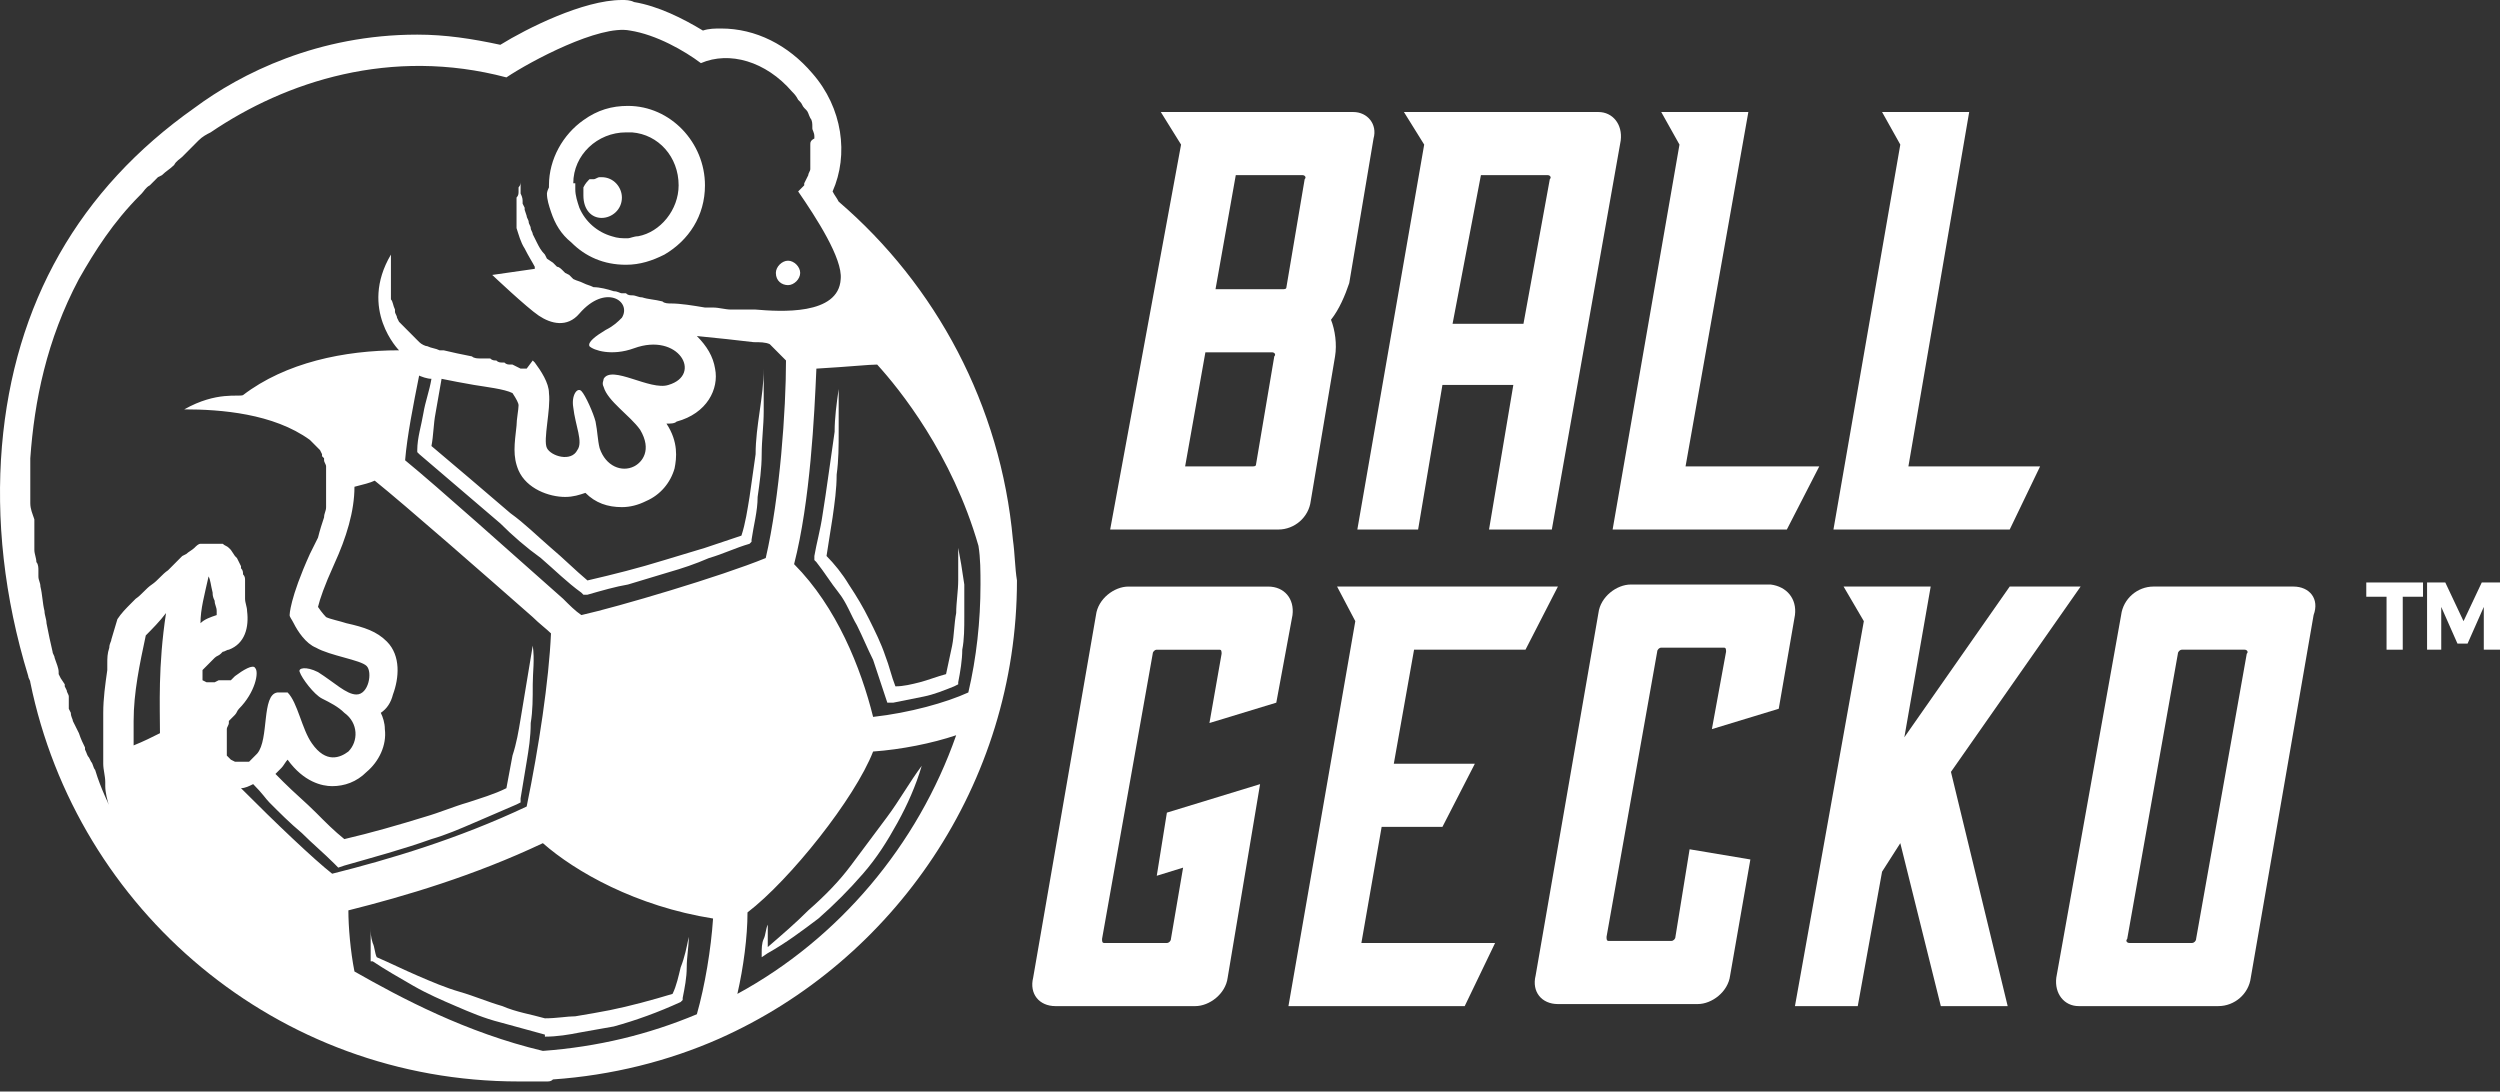 <svg width="213" height="93" viewBox="0 0 213 93" fill="none" xmlns="http://www.w3.org/2000/svg">
<rect x="0" y="0" width="213" height="93" fill="#333333" stroke="none"/>
<path d="M86.3 45.983C85.264 34.531 79.74 24.293 71.455 17.179C71.282 16.832 71.11 16.658 70.937 16.311C72.318 13.188 71.8 9.197 69.211 6.247C67.14 3.817 64.378 2.429 61.443 2.429C60.925 2.429 60.408 2.429 59.89 2.603C58.164 1.562 56.092 0.521 54.021 0.174C53.676 0 53.33 0 52.985 0C49.705 0 44.872 2.429 42.628 3.817C40.212 3.297 37.968 2.95 35.551 2.95C27.093 2.95 20.533 6.247 16.563 9.197C6.724 16.138 1.2 25.855 0.165 38.001C-0.353 44.248 0.337 50.842 2.409 57.609C2.409 57.783 2.581 57.956 2.581 58.13C6.552 77.564 23.64 92.14 44.182 92.14C44.872 92.14 45.563 92.14 46.081 92.14H46.253H46.598C46.771 92.14 46.944 92.14 47.116 91.967C52.122 91.62 56.955 90.405 61.271 88.496C76.116 81.903 86.645 66.806 86.645 49.454C86.472 48.413 86.472 47.198 86.3 45.983ZM11.385 63.509C11.385 62.815 11.385 62.294 11.385 61.6V61.427C11.385 58.998 11.903 56.568 12.421 54.139C12.938 53.618 13.629 52.924 14.147 52.23C13.456 56.742 13.629 60.212 13.629 62.468C12.938 62.815 12.248 63.162 11.385 63.509ZM22.95 68.368C23.813 69.235 24.676 70.103 25.712 70.971C26.575 71.838 27.611 72.706 28.474 73.573L28.819 73.921L29.337 73.747C31.753 73.053 34.343 72.359 36.759 71.491C37.968 71.144 39.176 70.624 40.384 70.103C41.593 69.582 42.801 69.062 44.009 68.541L44.354 68.368V68.021C44.527 66.98 44.7 65.939 44.872 64.897C45.045 63.856 45.217 62.815 45.217 61.6C45.39 60.559 45.39 59.518 45.39 58.303C45.39 57.262 45.563 56.221 45.39 55.007C45.217 56.048 45.045 57.089 44.872 58.13C44.7 59.171 44.527 60.212 44.354 61.253C44.182 62.294 44.009 63.336 43.664 64.377C43.491 65.244 43.319 66.285 43.146 67.153C42.11 67.674 40.902 68.021 39.866 68.368C38.658 68.715 37.45 69.235 36.241 69.582C33.997 70.276 31.581 70.971 29.337 71.491C28.474 70.797 27.783 70.103 26.92 69.235C26.057 68.368 25.021 67.5 24.158 66.633C23.986 66.459 23.64 66.112 23.468 65.939C23.64 65.765 23.813 65.591 23.986 65.418C24.158 65.244 24.331 64.897 24.504 64.724C25.884 66.633 27.438 66.98 28.301 66.98C29.337 66.98 30.372 66.633 31.236 65.765C32.271 64.897 32.962 63.509 32.789 62.121C32.789 61.6 32.617 61.08 32.444 60.733C32.962 60.386 33.307 59.865 33.48 59.171C33.997 57.783 34.17 55.874 32.962 54.66C32.099 53.792 31.063 53.445 29.509 53.098C28.992 52.924 28.128 52.751 27.783 52.577C27.783 52.577 27.438 52.23 27.093 51.71C27.265 51.016 27.611 49.974 28.474 48.066C29.509 45.81 30.2 43.554 30.2 41.472C30.89 41.298 31.581 41.125 31.926 40.951C34.515 43.033 41.247 48.933 45.39 52.577C45.908 53.098 46.598 53.618 46.944 53.965C46.771 57.956 45.908 63.683 44.872 68.715C39.003 71.491 33.134 73.226 28.301 74.441C26.748 73.226 23.468 70.103 20.533 67.153C20.879 67.153 21.224 66.98 21.569 66.806C22.432 67.674 22.605 68.021 22.95 68.368ZM35.551 31.928C35.896 32.102 36.414 32.275 36.759 32.275C36.587 33.316 36.241 34.184 36.069 35.225C35.896 36.266 35.551 37.307 35.551 38.348V38.522L35.724 38.696C36.932 39.737 37.968 40.604 39.176 41.645L42.628 44.595C43.664 45.636 44.872 46.678 46.081 47.545C47.289 48.586 48.325 49.627 49.533 50.495L49.705 50.669H50.051C51.259 50.322 52.467 49.974 53.503 49.801C54.711 49.454 55.747 49.107 56.955 48.76C58.164 48.413 59.199 48.066 60.408 47.545C61.616 47.198 62.652 46.678 63.86 46.331L64.032 46.157V45.983C64.205 44.769 64.55 43.554 64.55 42.339C64.723 41.125 64.896 39.91 64.896 38.696C64.896 37.481 65.068 36.266 65.068 35.051C65.068 33.837 65.068 32.622 65.068 31.407C65.068 32.622 64.896 33.837 64.723 35.051C64.55 36.266 64.378 37.481 64.378 38.696C64.205 39.91 64.032 41.125 63.86 42.339C63.687 43.381 63.515 44.595 63.169 45.636C62.134 45.983 61.098 46.33 60.062 46.678C58.854 47.025 57.818 47.372 56.61 47.719C54.366 48.413 52.295 48.933 50.051 49.454C49.015 48.586 47.979 47.545 46.944 46.678C45.735 45.636 44.7 44.595 43.491 43.728L40.039 40.778C39.003 39.91 37.795 38.869 36.759 38.001C36.932 37.134 36.932 36.093 37.105 35.225C37.277 34.184 37.45 33.316 37.622 32.275C38.485 32.449 39.349 32.622 40.384 32.796C41.42 32.969 42.973 33.143 43.664 33.49C44.009 34.01 44.182 34.357 44.182 34.531C44.182 34.878 44.009 35.746 44.009 36.266C43.837 37.828 43.664 38.869 44.182 40.084C44.872 41.645 46.771 42.339 48.152 42.339C48.842 42.339 49.36 42.166 49.878 41.992C50.741 42.86 51.777 43.207 52.985 43.207C53.676 43.207 54.366 43.033 55.056 42.687C56.265 42.166 57.128 41.125 57.473 39.91C57.646 39.042 57.818 37.654 56.783 36.093C57.128 36.093 57.473 36.093 57.646 35.919C60.235 35.225 61.271 33.143 60.925 31.407C60.753 30.366 60.235 29.499 59.372 28.631C61.098 28.805 62.824 28.978 64.205 29.152C64.723 29.152 65.241 29.152 65.586 29.325C66.104 29.846 66.622 30.366 66.967 30.713C66.967 34.878 66.449 42.339 65.241 47.545C61.443 49.107 52.64 51.71 49.533 52.404C49.015 52.057 48.497 51.536 47.979 51.016C43.664 47.198 37.277 41.472 34.515 39.216C34.688 37.134 35.206 34.531 35.724 31.928H35.551ZM17.772 49.107C17.944 49.454 17.944 49.801 18.117 50.495C18.117 50.669 18.117 50.842 18.289 51.189C18.289 51.536 18.462 51.71 18.462 52.057V52.404C17.944 52.577 17.426 52.751 17.081 53.098C17.081 51.883 17.426 50.669 17.772 49.107ZM30.2 82.77C29.855 81.035 29.682 78.953 29.682 77.564C34.515 76.35 40.384 74.615 46.253 71.838C49.015 74.267 54.193 77.217 60.753 78.258C60.58 80.861 60.062 83.985 59.372 86.414C55.229 88.149 50.914 89.191 46.253 89.537C39.694 87.976 34.17 85.026 30.2 82.77ZM62.824 84.679C63.342 82.423 63.687 79.82 63.687 77.738C67.312 74.962 72.836 68.021 74.389 64.03C76.806 63.856 79.395 63.336 81.467 62.642C78.187 72.012 71.455 79.994 62.824 84.679ZM82.502 58.998C80.604 59.865 77.496 60.733 74.389 61.08C73.354 56.915 71.282 51.71 67.657 48.066C69.038 42.687 69.384 35.398 69.556 31.407C72.491 31.234 74.044 31.061 74.735 31.061C76.633 33.143 81.121 38.696 83.365 46.504C83.538 47.545 83.538 48.76 83.538 49.801C83.538 52.924 83.193 56.048 82.502 58.998ZM2.581 42.86C2.581 41.645 2.581 40.431 2.581 39.042C2.927 34.184 3.962 28.978 6.724 23.773C8.105 21.343 9.659 18.914 11.903 16.658L12.075 16.485C12.248 16.311 12.421 15.964 12.766 15.79C12.938 15.617 13.111 15.444 13.284 15.27L13.456 15.096L13.801 14.923C14.147 14.576 14.492 14.402 14.837 14.055C15.01 13.708 15.355 13.535 15.528 13.361L15.873 13.014L16.045 12.841L16.391 12.494C16.563 12.32 16.736 12.147 16.909 11.973C17.254 11.626 17.599 11.453 17.944 11.279C24.331 6.941 33.307 3.991 43.146 6.594C45.217 5.206 51.086 2.082 53.676 2.603C55.92 2.95 58.336 4.338 59.717 5.379C62.134 4.338 65.241 5.206 67.485 7.809C67.657 7.982 67.83 8.156 68.003 8.503L68.175 8.676C68.348 8.85 68.348 9.023 68.52 9.197L68.693 9.37C68.866 9.544 68.866 9.717 69.038 10.064C69.211 10.238 69.211 10.585 69.211 10.758V10.932C69.211 11.105 69.384 11.279 69.384 11.626V11.8C69.038 11.973 69.038 12.147 69.038 12.32C69.038 12.841 69.038 13.361 69.038 13.708V13.882V14.229V14.402C69.038 14.576 68.866 14.749 68.866 14.923L68.693 15.27L68.52 15.617V15.79L68.348 15.964L68.003 16.311C69.556 18.567 71.8 22.037 71.628 23.773C71.455 26.896 66.449 26.549 64.378 26.375C64.205 26.375 63.86 26.375 63.515 26.375C63.342 26.375 63.169 26.375 62.824 26.375H62.652H62.306C61.788 26.375 61.271 26.202 60.753 26.202C60.58 26.202 60.235 26.202 60.062 26.202C59.027 26.028 57.991 25.855 57.128 25.855C56.955 25.855 56.61 25.855 56.437 25.681C55.747 25.508 55.229 25.508 54.711 25.334C54.366 25.334 54.193 25.161 53.848 25.161C53.676 25.161 53.503 25.161 53.33 24.987H53.158H52.985C52.812 24.987 52.64 24.814 52.295 24.814C51.777 24.64 51.086 24.467 50.569 24.467C50.223 24.293 50.051 24.293 49.705 24.12C49.36 23.946 49.188 23.946 48.842 23.773L48.497 23.425L48.152 23.252L47.979 23.078C47.807 22.905 47.634 22.731 47.461 22.731L47.116 22.384L46.598 22.037L46.426 21.69C46.081 21.343 45.908 20.996 45.735 20.649L45.563 20.302L45.39 19.955C45.39 19.782 45.217 19.608 45.217 19.434C45.217 19.261 45.045 19.087 45.045 18.914C45.045 18.74 44.872 18.567 44.872 18.393L44.7 17.873V17.699L44.527 17.352V17.179C44.527 17.005 44.527 16.832 44.354 16.485V16.138V15.79V15.617V15.444V15.27C44.354 15.096 44.354 14.923 44.354 14.923V15.096V15.27V15.444C44.354 15.617 44.354 15.79 44.182 15.964V16.138V16.311C44.182 16.485 44.182 16.658 44.009 16.832V17.005V17.179V17.352V17.699V18.046C44.009 18.567 44.009 19.087 44.009 19.434C44.182 19.955 44.354 20.649 44.7 21.17C45.045 21.864 45.39 22.384 45.563 22.731V22.905L41.938 23.425C41.938 23.425 44.872 26.202 45.908 26.896C46.944 27.59 48.325 27.937 49.36 26.722C51.604 24.12 53.848 25.681 52.985 27.07C52.64 27.416 52.295 27.764 51.604 28.111C50.741 28.631 50.051 29.152 50.223 29.499C50.569 29.846 52.122 30.366 54.021 29.672C57.818 28.284 59.89 31.928 56.955 32.796C55.402 33.316 52.122 31.061 51.432 32.275C51.432 32.449 51.259 32.622 51.432 32.969C51.777 34.184 53.676 35.398 54.539 36.613C55.574 38.348 54.711 39.39 54.021 39.737C52.985 40.257 51.604 39.737 51.086 38.175C50.914 37.481 50.914 36.787 50.741 35.919C50.569 35.225 49.878 33.663 49.533 33.316C49.188 32.969 48.67 33.663 48.842 34.705C49.015 36.266 49.705 37.654 49.188 38.348C48.67 39.39 46.944 38.869 46.598 38.175C46.253 37.481 46.944 34.878 46.771 33.49C46.771 32.622 46.081 31.581 45.563 30.887L45.39 30.713L44.872 31.407H44.7H44.527H44.354L44.009 31.234L43.664 31.061H43.491C43.319 31.061 43.146 31.061 42.973 30.887H42.801C42.628 30.887 42.456 30.887 42.283 30.713C42.11 30.713 41.938 30.713 41.765 30.54H41.593H41.247H40.902C40.729 30.54 40.384 30.54 40.212 30.366C39.349 30.193 38.485 30.019 37.795 29.846H37.45C37.105 29.672 36.759 29.672 36.414 29.499C36.241 29.499 35.896 29.325 35.724 29.152L35.551 28.978L35.378 28.805L35.206 28.631L34.861 28.284L34.688 28.111L34.515 27.937L34.343 27.764L34.17 27.59L33.997 27.416L33.825 27.07C33.825 26.896 33.652 26.722 33.652 26.549V26.375C33.48 26.028 33.48 25.681 33.307 25.508V25.161V24.987V24.64V24.293V24.12V23.773V23.425V23.252V22.558V22.211C33.307 21.864 33.307 21.69 33.307 21.69C30.545 26.375 33.997 29.846 33.997 29.846C29.337 29.846 24.331 30.887 20.706 33.663C20.361 33.837 18.462 33.316 15.7 34.878C18.807 34.878 23.295 35.225 26.402 37.481L26.748 37.828L26.92 38.001L27.093 38.175L27.265 38.348L27.438 38.696V38.869L27.611 39.042V39.216C27.611 39.39 27.783 39.563 27.783 39.737V39.91V40.257V40.604V40.778V41.125V41.472V41.645C27.783 41.992 27.783 42.166 27.783 42.513V42.687V43.033V43.207C27.783 43.554 27.611 43.728 27.611 44.075C27.438 44.595 27.265 45.116 27.093 45.81L26.92 46.157C26.748 46.504 26.575 46.851 26.402 47.198C24.676 51.016 24.676 52.404 24.676 52.404C24.676 52.577 24.849 52.751 25.021 53.098C25.367 53.792 26.057 54.833 26.92 55.18C28.128 55.874 30.718 56.221 31.236 56.742C31.753 57.262 31.408 59.171 30.372 59.171C29.509 59.171 28.474 58.13 27.093 57.262C26.057 56.742 25.367 56.915 25.539 57.262C25.712 57.783 26.748 59.171 27.438 59.518C28.128 59.865 28.819 60.212 29.337 60.733C30.545 61.6 30.545 63.162 29.682 64.03C28.992 64.55 27.783 65.071 26.575 63.336C25.712 62.121 25.367 59.865 24.504 58.998C23.986 58.998 23.813 58.998 23.64 58.998C22.26 59.171 22.95 62.989 21.914 64.203L21.569 64.55L21.396 64.724L21.224 64.897H21.051H20.879H20.706H20.533C20.361 64.897 20.188 64.897 20.016 64.897L19.67 64.724L19.498 64.55L19.325 64.377V64.203V64.03V63.856V63.683V63.336V62.989V62.642V62.468V62.121C19.325 61.947 19.498 61.774 19.498 61.6V61.427L19.843 61.08L20.016 60.906C20.188 60.733 20.188 60.559 20.361 60.386C21.742 58.998 22.087 57.262 21.742 56.915C21.569 56.568 20.706 57.089 20.016 57.609L19.67 57.956H18.98H18.807H18.635L18.289 58.13H18.117H17.944H17.772H17.599L17.254 57.956V57.783V57.609V57.436V57.262V57.089L17.426 56.915L17.599 56.742L17.772 56.568L17.944 56.395L18.117 56.221L18.289 56.048C18.462 55.874 18.635 55.874 18.807 55.701L18.98 55.527C19.152 55.527 19.325 55.354 19.498 55.354C20.879 54.833 21.224 53.445 21.051 52.057C21.051 51.71 20.879 51.363 20.879 51.016C20.879 51.016 20.879 50.842 20.879 50.669V50.495V50.148V49.974V49.627V49.454C20.879 49.28 20.879 49.107 20.706 48.933C20.706 48.76 20.706 48.586 20.533 48.413V48.239L20.361 47.892L20.188 47.545L20.016 47.372L19.67 46.851L19.498 46.678C19.325 46.504 19.152 46.504 18.98 46.331H18.807H18.635H18.289H17.944H17.254H17.081C16.909 46.331 16.736 46.504 16.563 46.678C16.391 46.851 16.045 47.025 15.873 47.198L15.528 47.372C15.355 47.545 15.182 47.719 15.01 47.892L14.665 48.239L14.319 48.586C13.801 48.933 13.456 49.454 12.938 49.801C12.421 50.148 12.075 50.669 11.557 51.016L11.212 51.363C10.694 51.883 10.349 52.23 10.004 52.751C9.831 53.271 9.659 53.965 9.486 54.486C9.486 54.66 9.313 54.833 9.313 55.18C9.141 55.701 9.141 56.048 9.141 56.568C9.141 56.742 9.141 56.915 9.141 57.089C8.968 58.303 8.796 59.518 8.796 60.733V61.08V61.6C8.796 61.774 8.796 61.947 8.796 62.121V62.989C8.796 63.509 8.796 63.856 8.796 64.377V64.724V65.071C8.796 65.591 8.968 66.112 8.968 66.633V66.98C8.968 67.5 9.141 68.194 9.313 68.715C9.313 68.541 8.623 67.327 8.105 65.591C7.932 65.418 7.932 65.071 7.76 64.897L7.587 64.55C7.415 64.377 7.415 64.203 7.242 63.856V63.683C7.069 63.336 6.897 62.989 6.724 62.468C6.552 62.121 6.379 61.774 6.206 61.427C6.206 61.253 6.034 61.08 6.034 60.733L5.861 60.386V60.212V60.039V59.865V59.692V59.518V59.345C5.861 59.171 5.688 58.998 5.688 58.824L5.516 58.477V58.303L5.171 57.783L4.998 57.436V57.262C4.998 56.915 4.825 56.568 4.653 56.048C4.653 55.874 4.48 55.701 4.48 55.527C4.308 54.833 4.135 53.965 3.962 53.098C3.962 52.751 3.79 52.404 3.79 52.057C3.617 51.363 3.617 50.669 3.444 49.974C3.444 49.627 3.272 49.454 3.272 49.107C3.272 48.933 3.272 48.76 3.272 48.586C3.272 48.413 3.272 48.066 3.099 47.892C3.099 47.545 2.927 47.198 2.927 46.851C2.927 46.678 2.927 46.33 2.927 46.157C2.927 45.983 2.927 45.636 2.927 45.289C2.927 44.942 2.927 44.595 2.927 44.248C2.754 43.728 2.581 43.381 2.581 42.86Z" fill="white"/>
<path d="M46.426 88.323C47.462 88.323 48.498 88.149 49.361 87.976C50.396 87.802 51.26 87.629 52.295 87.455C54.194 86.935 56.093 86.241 57.992 85.373L58.164 85.2V85.026C58.337 84.158 58.509 83.291 58.509 82.423C58.509 81.555 58.682 80.688 58.682 79.82C58.509 80.688 58.337 81.555 57.992 82.423C57.819 83.117 57.646 83.985 57.301 84.679C55.575 85.2 53.676 85.72 51.95 86.067C51.087 86.241 50.051 86.414 49.016 86.588C48.325 86.588 47.462 86.761 46.426 86.761C45.218 86.414 44.01 86.241 42.801 85.72C41.593 85.373 40.385 84.853 39.176 84.505C37.968 84.158 36.76 83.638 35.551 83.117C34.343 82.597 33.307 82.076 32.099 81.555C31.927 81.209 31.927 80.688 31.754 80.341C31.581 79.82 31.581 79.473 31.581 78.953C31.581 79.473 31.581 79.82 31.581 80.341C31.581 80.861 31.581 81.209 31.581 81.729V81.903H31.754C32.79 82.597 33.998 83.291 35.206 83.985C36.415 84.679 37.623 85.2 38.831 85.72C40.039 86.241 41.248 86.761 42.629 87.108C43.837 87.455 45.218 87.802 46.426 88.149V88.323Z" fill="white"/>
<path d="M75.598 69.582C74.562 70.971 73.527 72.359 72.491 73.747C71.455 75.135 70.247 76.35 68.866 77.564C67.831 78.606 66.622 79.647 65.414 80.688C65.414 80.514 65.414 80.341 65.414 79.994C65.414 79.647 65.414 79.126 65.414 78.779C65.241 79.126 65.241 79.647 65.069 79.994C64.896 80.341 64.896 80.861 64.896 81.208V81.555L65.414 81.208C66.967 80.341 68.348 79.3 69.729 78.258C71.11 77.044 72.319 75.829 73.527 74.441C74.735 73.053 75.598 71.665 76.461 70.103C77.324 68.541 78.015 66.98 78.533 65.244C77.497 66.633 76.634 68.194 75.598 69.582Z" fill="white"/>
<path d="M81.64 46.678C81.64 47.545 81.64 48.586 81.64 49.454C81.64 50.322 81.467 51.363 81.467 52.23C81.294 53.098 81.294 54.139 81.122 55.007C80.949 55.874 80.777 56.568 80.604 57.436C79.914 57.609 79.05 57.956 78.36 58.13C77.67 58.303 76.979 58.477 76.289 58.477C75.943 57.609 75.771 56.742 75.426 55.874C75.08 54.833 74.562 53.792 74.045 52.751C73.527 51.71 73.009 50.842 72.319 49.801C71.801 48.933 71.11 48.066 70.42 47.372C70.592 46.331 70.765 45.116 70.938 44.075C71.11 42.86 71.283 41.645 71.283 40.431C71.455 39.216 71.455 38.001 71.455 36.787C71.455 35.572 71.455 34.357 71.455 33.143C71.283 34.357 71.11 35.572 71.11 36.787C70.938 38.001 70.765 39.216 70.592 40.431C70.42 41.645 70.247 42.86 70.075 43.901C69.902 45.116 69.557 46.331 69.384 47.372V47.719L69.557 47.892C70.247 48.76 70.765 49.627 71.455 50.495C72.146 51.363 72.491 52.404 73.009 53.271C73.527 54.312 73.872 55.18 74.39 56.221C74.735 57.262 75.08 58.303 75.426 59.345L75.598 59.865H76.116C76.979 59.692 77.842 59.518 78.705 59.345C79.568 59.171 80.431 58.824 81.294 58.477L81.64 58.303V58.13C81.812 57.262 81.985 56.221 81.985 55.354C82.158 54.486 82.158 53.445 82.158 52.577C82.158 51.71 82.158 50.669 82.158 49.801C81.985 48.586 81.812 47.545 81.64 46.678Z" fill="white"/>
<path d="M46.599 16.485C46.599 17.005 46.771 17.526 46.944 18.046C47.289 19.087 47.807 19.955 48.67 20.649C49.879 21.864 51.432 22.558 53.331 22.558C54.539 22.558 55.575 22.211 56.611 21.69C58.682 20.476 60.063 18.393 60.063 15.79C60.063 12.146 57.128 9.023 53.503 9.023C52.123 9.023 50.914 9.37 49.706 10.238C47.98 11.452 46.771 13.535 46.771 15.79V15.964C46.599 16.311 46.599 16.485 46.599 16.485ZM48.843 15.617C48.843 13.188 50.914 11.279 53.331 11.279C53.503 11.279 53.676 11.279 53.849 11.279C56.093 11.452 57.819 13.361 57.819 15.79C57.819 17.873 56.265 19.782 54.367 20.129C54.021 20.129 53.676 20.302 53.503 20.302C52.986 20.302 52.64 20.302 52.123 20.129C50.914 19.782 49.879 18.914 49.361 17.699C49.188 17.179 49.015 16.658 49.015 16.137V15.617H48.843Z" fill="white"/>
<path d="M51.259 18.567C52.122 18.567 52.986 17.873 52.986 16.832C52.986 15.964 52.295 15.096 51.259 15.096H51.087C50.914 15.096 50.742 15.27 50.569 15.27H50.396H50.224C50.051 15.444 49.878 15.617 49.706 15.964V16.138V16.311V16.485V16.658C49.706 17.873 50.396 18.567 51.259 18.567Z" fill="white"/>
<path d="M67.14 24.293C67.658 24.293 68.176 23.773 68.176 23.252C68.176 22.731 67.658 22.211 67.14 22.211C66.622 22.211 66.104 22.731 66.104 23.252C66.104 23.946 66.622 24.293 67.14 24.293Z" fill="white"/>
<path d="M115.3 9.544H98.901L100.627 12.32L94.586 45.116H108.913C110.294 45.116 111.502 44.075 111.675 42.687L113.746 30.366C113.919 29.325 113.746 28.111 113.401 27.243C114.091 26.375 114.609 25.161 114.955 24.12L117.026 11.8C117.371 10.585 116.508 9.544 115.3 9.544ZM106.669 39.737H100.973L102.699 30.019H108.395C108.568 30.019 108.74 30.193 108.568 30.366L107.014 39.563C107.014 39.737 106.842 39.737 106.669 39.737ZM109.258 24.64H103.562L105.288 14.923H110.984C111.157 14.923 111.33 15.097 111.157 15.27L109.603 24.467C109.603 24.64 109.431 24.64 109.258 24.64Z" fill="white"/>
<path d="M119.615 9.544L121.341 12.32L115.645 45.116H120.823L122.895 32.796H128.936L126.865 45.116H132.216L138.085 11.973C138.258 10.585 137.394 9.544 136.186 9.544H119.615ZM126.174 14.923H131.871C132.043 14.923 132.216 15.097 132.043 15.27L129.799 27.59H123.758L126.174 14.923Z" fill="white"/>
<path d="M143.609 39.737H155.001L152.239 45.116H137.395L143.091 12.32L141.537 9.544H148.96L143.609 39.737Z" fill="white"/>
<path d="M162.596 39.737H173.816L171.227 45.116H156.21L161.906 12.32L160.352 9.544H167.775L162.596 39.737Z" fill="white"/>
<path d="M110.121 52.405L108.74 59.867L103.044 61.602L104.08 55.702C104.08 55.529 104.08 55.355 103.907 55.355H98.556C98.383 55.355 98.211 55.529 98.211 55.702L93.895 79.995C93.895 80.169 93.895 80.342 94.068 80.342H99.419C99.592 80.342 99.764 80.169 99.764 79.995L100.8 73.922L98.556 74.616L99.419 69.237L107.359 66.808L104.598 83.292C104.425 84.68 103.044 85.721 101.836 85.721H89.925C88.544 85.721 87.681 84.68 88.026 83.292L93.377 52.405C93.55 51.017 94.931 49.976 96.139 49.976H108.05C109.431 49.976 110.294 51.017 110.121 52.405Z" fill="white"/>
<path d="M120.478 55.354L118.752 65.071H125.657L122.895 70.45H117.716L115.99 80.341H127.383L124.794 85.72H109.776L115.472 52.924L113.919 49.974H132.734L129.972 55.354H120.478Z" fill="white"/>
<path d="M152.93 52.404L151.549 60.386L145.853 62.121L147.061 55.527C147.061 55.354 147.061 55.18 146.888 55.18H141.537C141.365 55.18 141.192 55.354 141.192 55.527L136.877 79.82C136.877 79.994 136.877 80.167 137.049 80.167H142.4C142.573 80.167 142.746 79.994 142.746 79.82L143.954 72.359L149.132 73.227L147.406 83.117C147.234 84.505 145.853 85.546 144.644 85.546H132.734C131.353 85.546 130.49 84.505 130.835 83.117L136.186 52.23C136.359 50.842 137.74 49.801 138.948 49.801H150.858C152.239 49.974 153.102 51.016 152.93 52.404Z" fill="white"/>
<path d="M177.269 49.974L166.221 65.765L171.054 85.72H165.358L161.906 71.838L160.352 74.267L158.281 85.72H152.93L158.799 52.924L157.073 49.974H164.495L162.251 62.815L171.227 49.974H177.269Z" fill="white"/>
<path d="M195.393 49.974H183.483C182.102 49.974 180.894 51.016 180.721 52.404L175.197 83.291C175.025 84.679 175.888 85.72 177.096 85.72H189.007C190.387 85.72 191.596 84.679 191.768 83.291L197.119 52.404C197.637 51.016 196.774 49.974 195.393 49.974ZM186.763 80.341H181.411C181.239 80.341 181.066 80.167 181.239 79.994L185.554 55.701C185.554 55.527 185.727 55.354 185.899 55.354H191.251C191.423 55.354 191.596 55.527 191.423 55.701L187.108 79.994C187.108 80.167 186.935 80.341 186.763 80.341Z" fill="white"/>
<path d="M204.714 50.842V55.354H203.334V50.842H201.607V49.627H206.441V50.842H204.714Z" fill="white"/>
<path d="M211.619 55.354V51.71L210.238 54.833H209.375L207.994 51.71V55.354H206.786V49.627H208.339L209.893 52.924L211.446 49.627H213V55.354H211.619Z" fill="white"/>
</svg>
